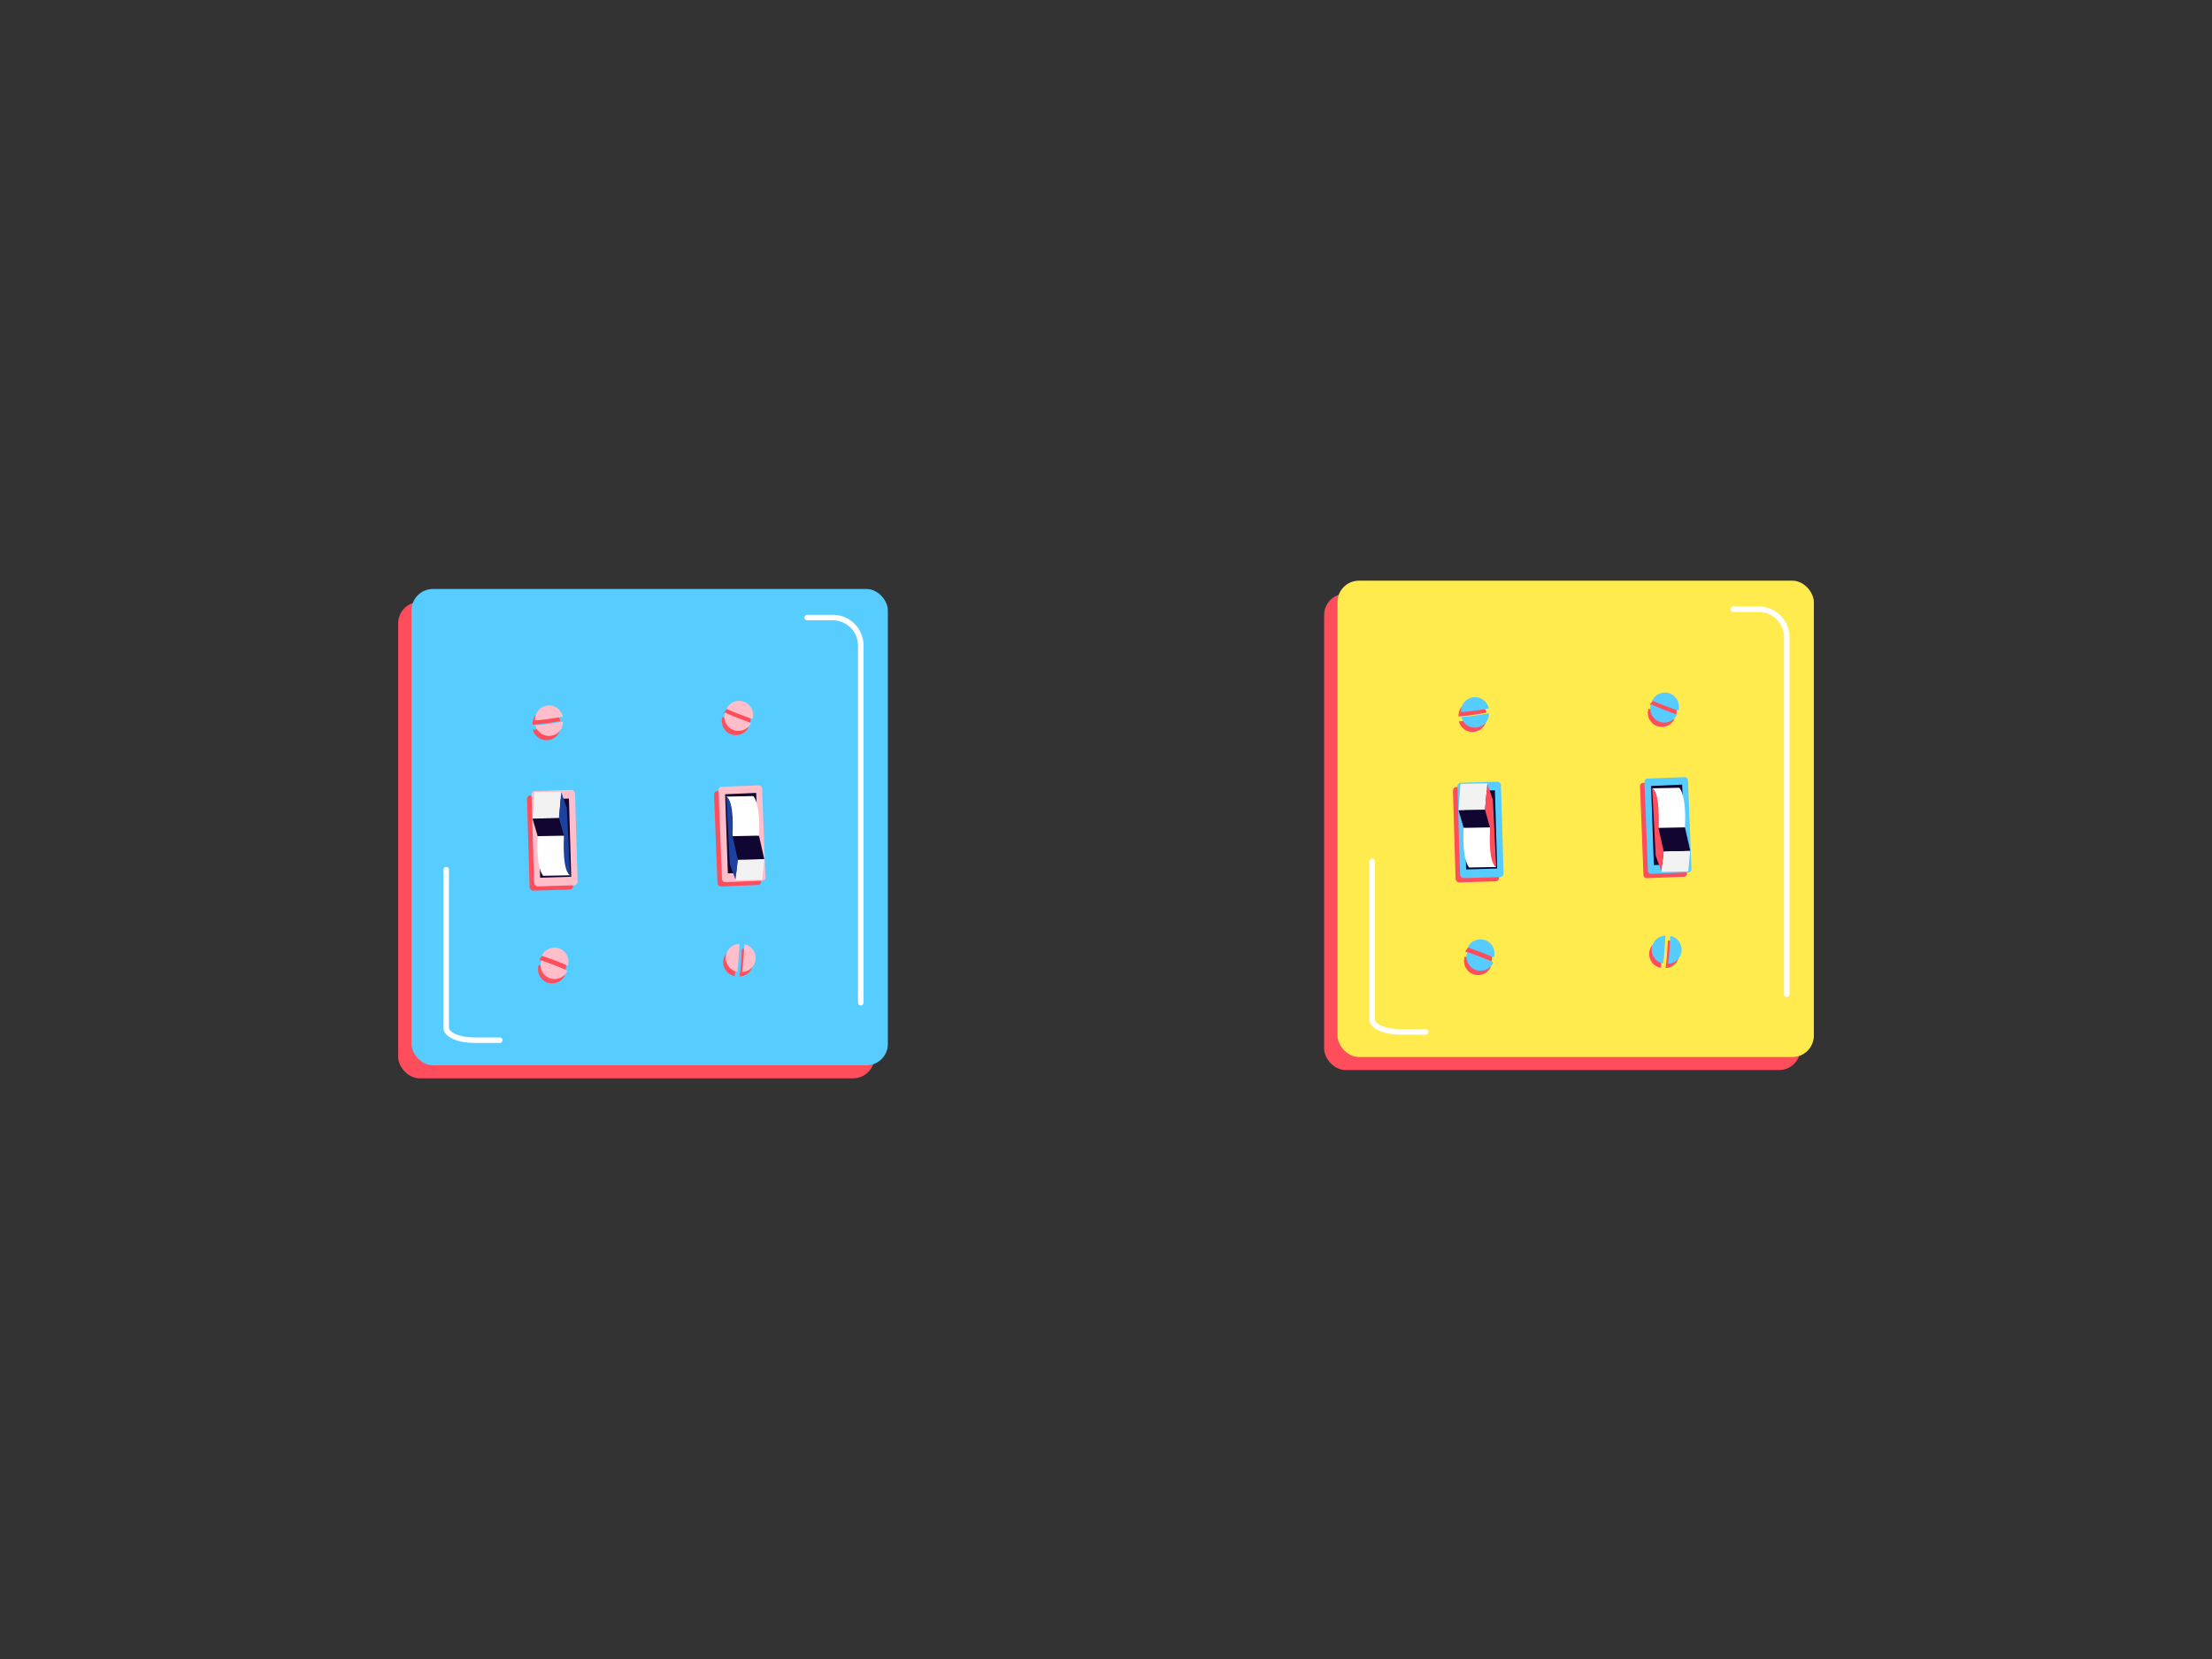 <svg xmlns="http://www.w3.org/2000/svg" viewBox="0 0 800 600"><rect x="0" y="0" width="800" height="600" fill="#333333" stroke="none"/><defs><style>.cls-1{fill:#ff4d5c;}.cls-2{fill:#57ccff;}.cls-3{fill:none;stroke:#fff;stroke-linecap:round;stroke-linejoin:round;stroke-width:2px;}.cls-4{fill:#ffbec9;}.cls-5{fill:#110631;}.cls-6{fill:#f2f2f2;}.cls-7{fill:#fff;}.cls-8{fill:#1c419f;}.cls-9{fill:#ffeb4d;}</style></defs><title>objects</title><g id="art"><rect class="cls-1" x="144" y="217.71" width="172.28" height="172.28" rx="7.75" ry="7.75"/><rect class="cls-2" x="148.83" y="213.01" width="172.28" height="172.28" rx="7.75" ry="7.75"/><path class="cls-3" d="M291.94,223.35h9.24a10.13,10.13,0,0,1,10.13,10.13V362.63"/><path class="cls-3" d="M180.73,376.2h-9.24c-5.59,0-10.13-2-10.13-4.49V314.52"/><path class="cls-1" d="M202.66,260.78a5.08,5.08,0,0,0-10.06,1c0,.1,0,.2,0,.31C196,261.91,199.32,261.32,202.66,260.78Z"/><path class="cls-1" d="M192.72,263.89a5.08,5.08,0,0,0,10-1.1c0-.09,0-.17,0-.26C199.42,263.06,196.09,263.66,192.72,263.89Z"/><path class="cls-1" d="M271.26,261.63a5.08,5.08,0,0,0-9.28-4c-.05.09-.09.18-.14.28C264.89,259.33,268.09,260.46,271.26,261.63Z"/><path class="cls-1" d="M261.31,259.25a5.08,5.08,0,0,0,9.29,4l.11-.23C267.55,261.82,264.36,260.7,261.31,259.25Z"/><path class="cls-1" d="M266.56,342.95a5.08,5.08,0,0,0-1.17,10l.3.05C266.2,349.71,266.36,346.32,266.56,342.95Z"/><path class="cls-1" d="M267.47,353.12a5.08,5.08,0,0,0,1.11-10l-.25,0C268.11,346.4,268,349.78,267.47,353.12Z"/><path class="cls-1" d="M194.87,348.91a5.08,5.08,0,0,0,9.31,4c.05-.09.09-.18.13-.28C201.25,351.15,198,350,194.87,348.91Z"/><path class="cls-1" d="M204.49,350.86a5.08,5.08,0,0,0-9.33-3.9l-.11.23C198.22,348.35,201.43,349.44,204.49,350.86Z"/><path class="cls-4" d="M203.56,259.22a5.08,5.08,0,0,0-10.06,1c0,.1,0,.2,0,.31C196.88,260.34,200.22,259.76,203.56,259.22Z"/><path class="cls-4" d="M193.62,262.33a5.08,5.08,0,0,0,10-1.1c0-.09,0-.17,0-.26C200.32,261.5,197,262.1,193.62,262.33Z"/><path class="cls-4" d="M272.15,260.07a5.08,5.08,0,0,0-9.28-4c-.05.09-.09.18-.14.28C265.78,257.77,269,258.9,272.15,260.07Z"/><path class="cls-4" d="M262.21,257.69a5.08,5.08,0,0,0,9.29,4l.11-.23C268.45,260.25,265.25,259.14,262.21,257.69Z"/><path class="cls-4" d="M267.45,341.39a5.08,5.08,0,0,0-1.17,10l.3.05C267.1,348.15,267.25,344.76,267.45,341.39Z"/><path class="cls-4" d="M268.36,351.55a5.08,5.08,0,0,0,1.11-10l-.25,0C269,344.83,268.87,348.22,268.36,351.55Z"/><path class="cls-4" d="M195.76,347.35a5.08,5.08,0,0,0,9.31,4c.05-.09.09-.18.13-.28C202.15,349.59,198.94,348.49,195.76,347.35Z"/><path class="cls-4" d="M205.38,349.3a5.08,5.08,0,0,0-9.33-3.9l-.11.23C199.12,346.79,202.32,347.87,205.38,349.3Z"/><rect class="cls-1" x="191.08" y="287.43" width="15.75" height="34.5" rx="1.27" ry="1.27" transform="translate(-8.86 5.97) rotate(-1.68)"/><rect class="cls-1" x="258.88" y="285.83" width="15.75" height="34.5" rx="1.12" ry="1.12" transform="translate(545.03 595.62) rotate(177.78)"/><rect class="cls-4" x="192.7" y="285.87" width="15.75" height="34.5" rx="1.27" ry="1.27" transform="translate(-8.81 6.02) rotate(-1.68)"/><rect class="cls-4" x="260.49" y="284.28" width="15.75" height="34.5" rx="1.12" ry="1.12" transform="translate(548.2 592.44) rotate(177.78)"/><rect class="cls-5" x="194.95" y="288.96" width="11.24" height="28.31" transform="translate(-8.81 6.02) rotate(-1.68)"/><polygon class="cls-6" points="193.3 286.48 203.01 286.3 202.21 295.89 192.6 296.06 193.3 286.48"/><polygon class="cls-5" points="192.6 296.06 202.21 295.89 204.07 302.24 194.46 302.41 192.6 296.06"/><path class="cls-7" d="M194.46,302.41l9.61-.17s-.43,13.49,2.32,14.32l-9.93.18S193.8,314.39,194.46,302.41Z"/><path class="cls-8" d="M203,286.5l2,5.72,1.2,24.19s-2.93-.35-2.19-14l-1.86-6.6Z"/><polygon class="cls-5" points="262.25 287.25 273.49 286.76 274.47 315.48 263.24 315.87 262.25 287.25"/><polygon class="cls-6" points="275.69 318.15 265.97 318.35 266.8 310.89 276.41 310.7 275.69 318.15"/><polygon class="cls-5" points="276.41 310.7 266.8 310.89 264.88 302.42 274.49 302.22 276.41 310.7"/><path class="cls-7" d="M274.49,302.22l-9.61.2s.4-13.49-2.36-14.31l9.93-.2S275.11,290.24,274.49,302.22Z"/><path class="cls-8" d="M266,318.15l-2.06-5.71-1.26-24.19s2.93.35,2.23,14l1.92,8.65Z"/><rect class="cls-1" x="478.89" y="214.71" width="172.28" height="172.28" rx="7.75" ry="7.75"/><rect class="cls-9" x="483.72" y="210.01" width="172.28" height="172.28" rx="7.75" ry="7.75"/><path class="cls-3" d="M626.84,220.35h9.24a10.13,10.13,0,0,1,10.13,10.13V359.63"/><path class="cls-3" d="M515.62,373.2h-9.24c-5.59,0-10.13-2-10.13-4.49V311.52"/><path class="cls-1" d="M537.55,257.78a5.08,5.08,0,0,0-10.06,1c0,.1,0,.2,0,.31C530.88,258.91,534.22,258.32,537.55,257.78Z"/><path class="cls-1" d="M527.61,260.89a5.08,5.08,0,0,0,10-1.1c0-.09,0-.17,0-.26C534.31,260.06,531,260.66,527.61,260.89Z"/><path class="cls-1" d="M606.15,258.63a5.08,5.08,0,0,0-9.28-4c-.05.09-.09.18-.14.28C599.78,256.33,603,257.46,606.15,258.63Z"/><path class="cls-1" d="M596.2,256.25a5.08,5.08,0,0,0,9.29,4l.11-.23C602.45,258.82,599.25,257.7,596.2,256.25Z"/><path class="cls-1" d="M601.45,339.95a5.08,5.08,0,0,0-1.17,10l.3.05C601.1,346.71,601.25,343.32,601.45,339.95Z"/><path class="cls-1" d="M602.36,350.12a5.08,5.08,0,0,0,1.11-10l-.25,0C603,343.4,602.87,346.78,602.36,350.12Z"/><path class="cls-1" d="M529.76,345.91a5.08,5.08,0,0,0,9.31,4c.05-.09.09-.18.13-.28C536.15,348.15,532.94,347,529.76,345.91Z"/><path class="cls-1" d="M539.38,347.86a5.08,5.08,0,0,0-9.33-3.9l-.11.23C533.12,345.35,536.32,346.44,539.38,347.86Z"/><path class="cls-2" d="M538.45,256.22a5.08,5.08,0,0,0-10.06,1c0,.1,0,.2,0,.31C531.77,257.34,535.11,256.76,538.45,256.22Z"/><path class="cls-2" d="M528.51,259.33a5.08,5.08,0,0,0,10-1.1c0-.09,0-.17,0-.26C535.21,258.5,531.88,259.1,528.51,259.33Z"/><path class="cls-2" d="M607,257.07a5.08,5.08,0,0,0-9.28-4c-.05.09-.09.18-.14.28C600.68,254.77,603.88,255.9,607,257.07Z"/><path class="cls-2" d="M597.1,254.69a5.08,5.08,0,0,0,9.29,4l.11-.23C603.34,257.25,600.15,256.14,597.1,254.69Z"/><path class="cls-2" d="M602.35,338.39a5.08,5.08,0,0,0-1.17,10l.3.05C602,345.15,602.15,341.76,602.35,338.39Z"/><path class="cls-2" d="M603.26,348.55a5.08,5.08,0,0,0,1.11-10l-.25,0C603.9,341.83,603.76,345.22,603.26,348.55Z"/><path class="cls-2" d="M530.66,344.35a5.08,5.08,0,0,0,9.31,4c.05-.09.09-.18.13-.28C537,346.59,533.84,345.49,530.66,344.35Z"/><path class="cls-2" d="M540.28,346.3a5.08,5.08,0,0,0-9.33-3.9l-.11.23C534,343.79,537.22,344.87,540.28,346.3Z"/><rect class="cls-1" x="525.97" y="284.43" width="15.75" height="34.5" rx="1.27" ry="1.27" transform="translate(-8.63 15.8) rotate(-1.68)"/><rect class="cls-1" x="593.77" y="282.83" width="15.75" height="34.5" rx="1.12" ry="1.12" transform="translate(1214.45 576.66) rotate(177.78)"/><rect class="cls-2" x="527.59" y="282.87" width="15.75" height="34.5" rx="1.27" ry="1.27" transform="translate(-8.58 15.85) rotate(-1.68)"/><rect class="cls-2" x="595.39" y="281.28" width="15.75" height="34.5" rx="1.12" ry="1.12" transform="translate(1217.62 573.49) rotate(177.78)"/><rect class="cls-5" x="529.84" y="285.96" width="11.24" height="28.31" transform="translate(-8.58 15.85) rotate(-1.68)"/><polygon class="cls-6" points="528.19 283.48 537.91 283.3 537.1 292.89 527.49 293.06 528.19 283.48"/><polygon class="cls-5" points="527.49 293.06 537.1 292.89 538.96 299.24 529.35 299.41 527.49 293.06"/><path class="cls-7" d="M529.35,299.41l9.61-.17s-.43,13.49,2.32,14.32l-9.93.18S528.7,311.39,529.35,299.41Z"/><path class="cls-1" d="M537.91,283.5l2,5.72,1.2,24.19s-2.93-.35-2.19-14l-1.86-6.6Z"/><polygon class="cls-5" points="597.14 284.25 608.38 283.76 609.37 312.48 598.13 312.87 597.14 284.25"/><polygon class="cls-6" points="610.58 315.15 600.86 315.35 601.69 307.89 611.3 307.7 610.58 315.15"/><polygon class="cls-5" points="611.3 307.7 601.69 307.89 599.77 299.42 609.38 299.22 611.3 307.7"/><path class="cls-7" d="M609.38,299.22l-9.61.2s.4-13.49-2.36-14.31l9.93-.2S610,287.24,609.38,299.22Z"/><path class="cls-1" d="M600.86,315.15l-2.06-5.71-1.26-24.19s2.93.35,2.23,14l1.92,8.65Z"/></g></svg>